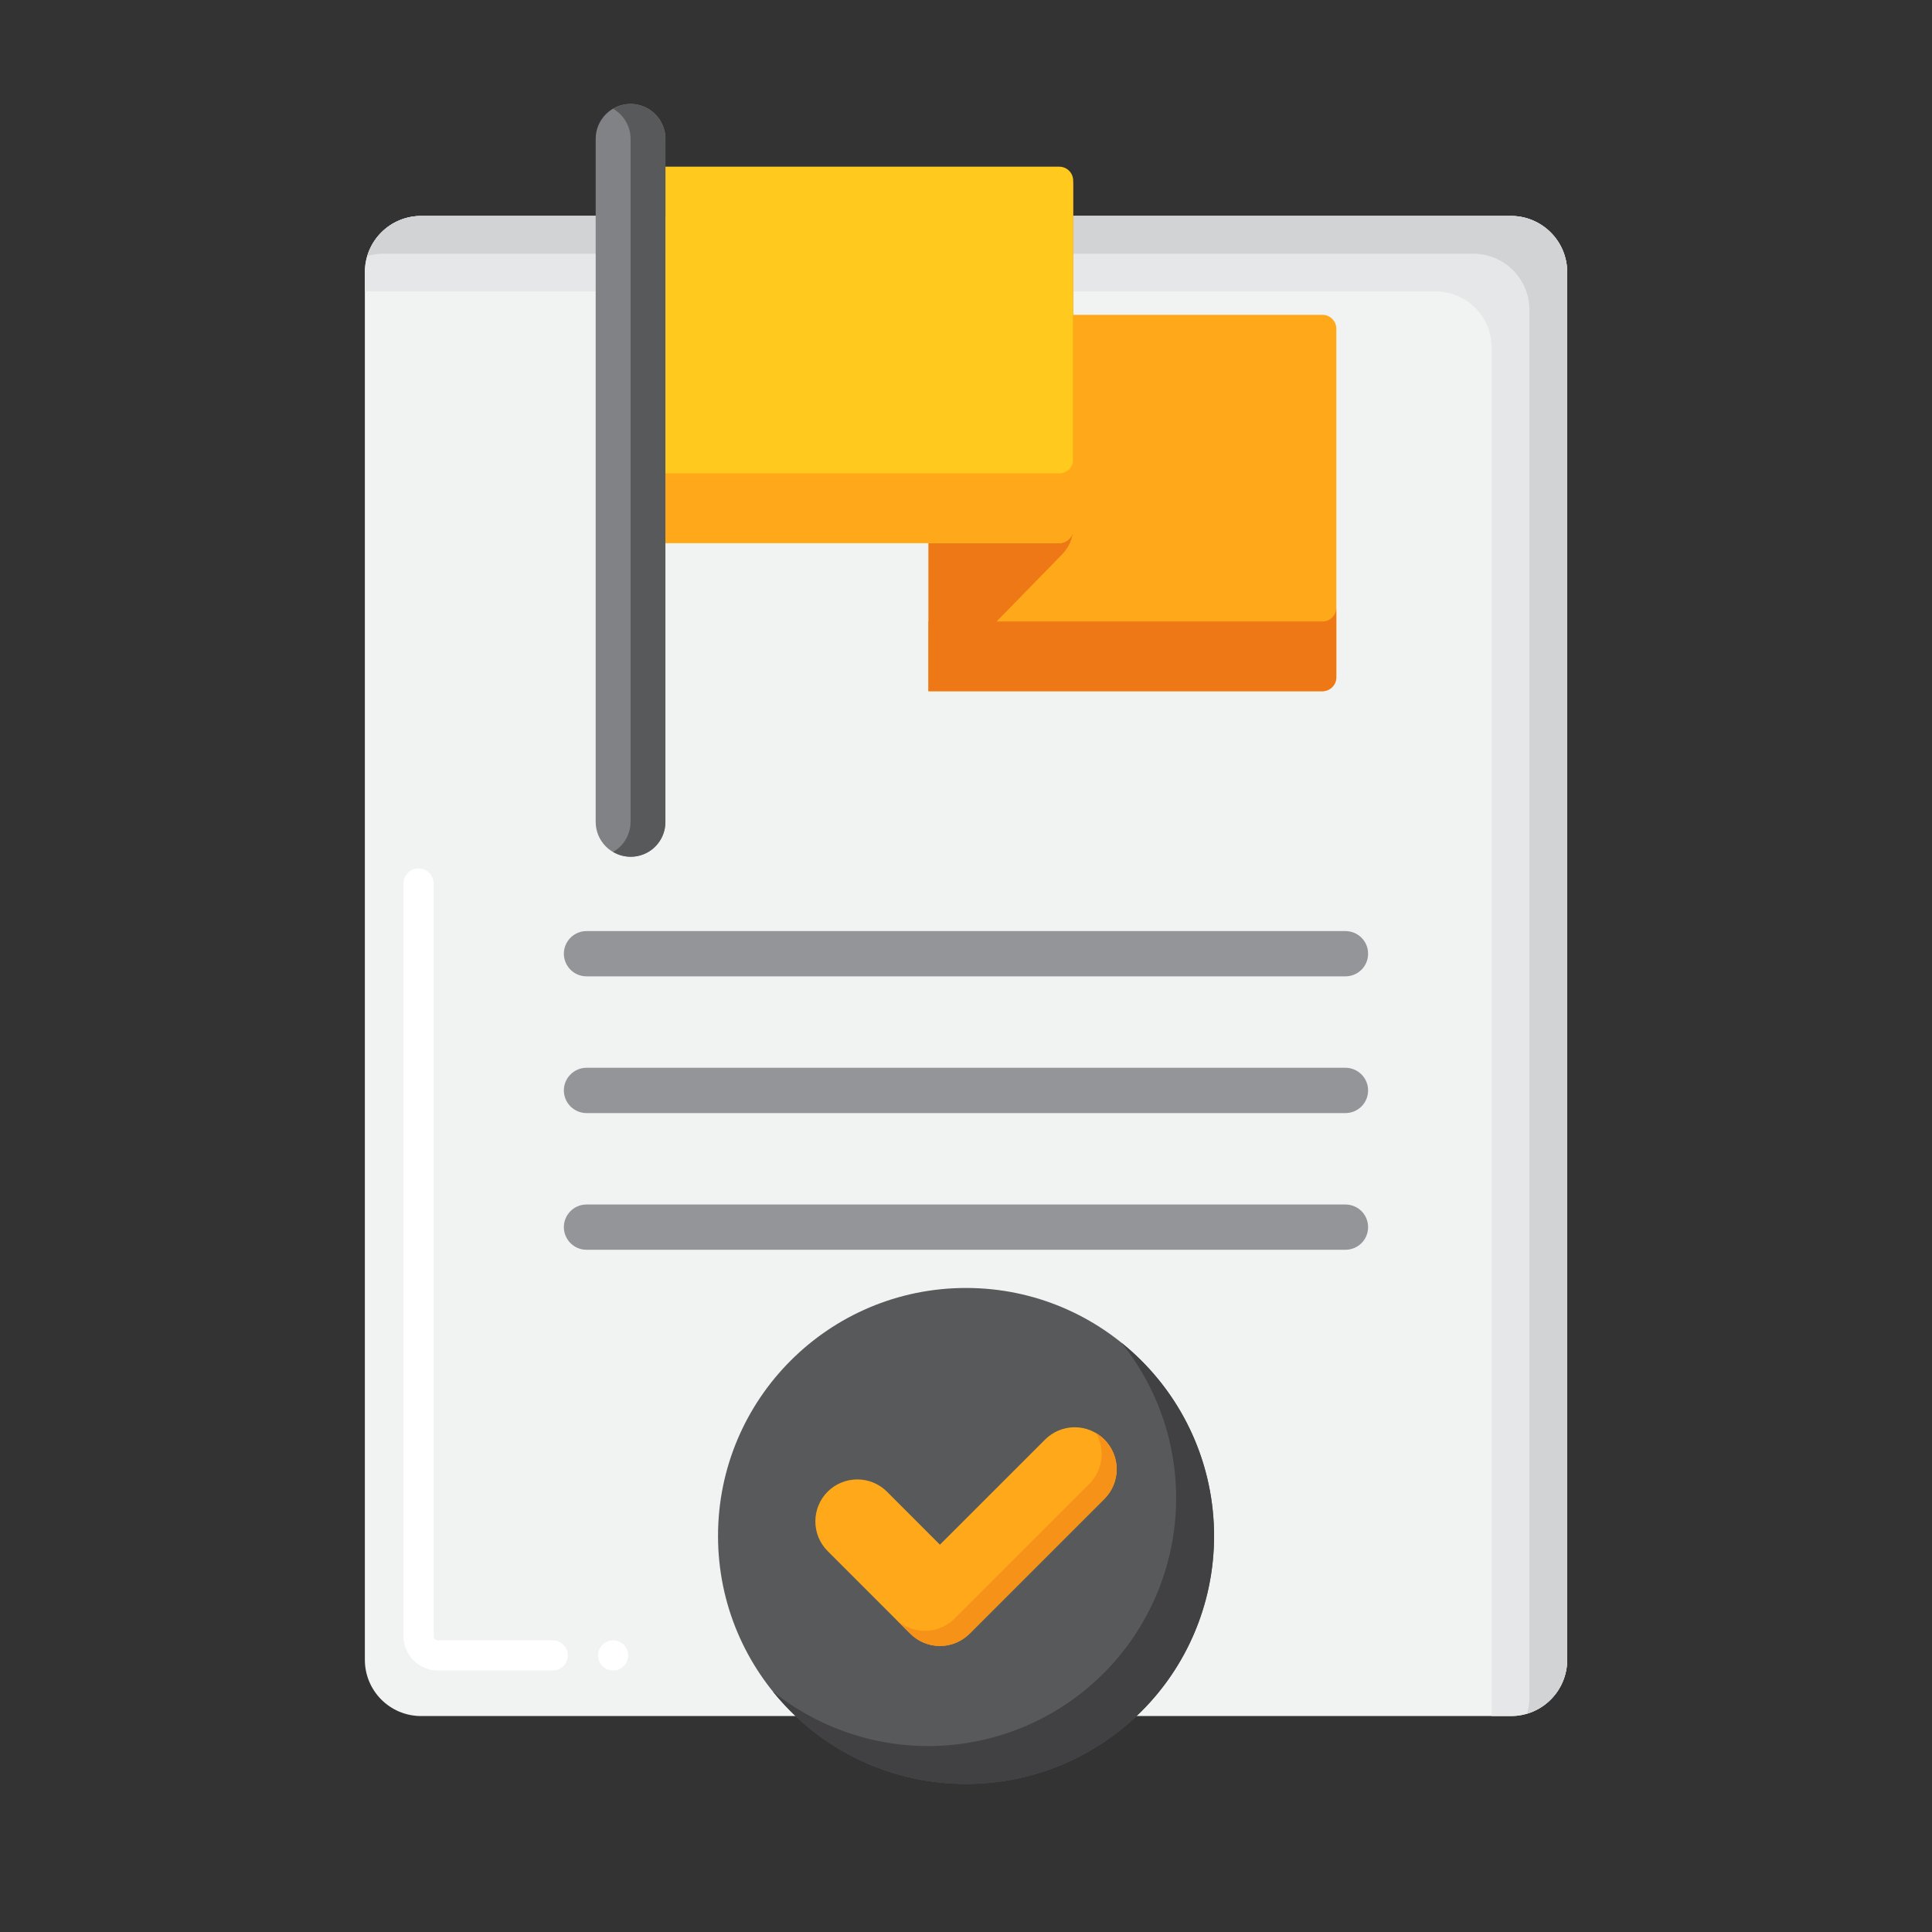 <svg width="40" height="40" viewBox="0 0 40 40" fill="none" xmlns="http://www.w3.org/2000/svg">
<rect x="0" y="0" width="40" height="40" fill="#333333" stroke="none"/>
<path d="M31.282 4.471H8.719C8.075 4.471 7.554 4.992 7.554 5.636V34.364C7.554 35.008 8.075 35.529 8.719 35.529H31.282C31.925 35.529 32.447 35.008 32.447 34.364V5.636C32.447 4.992 31.925 4.471 31.282 4.471Z" fill="#F1F2F2"/>
<path d="M27.856 20.214H12.143C12.019 20.214 11.9 20.165 11.812 20.077C11.724 19.989 11.674 19.87 11.674 19.745C11.674 19.621 11.724 19.502 11.812 19.414C11.9 19.326 12.019 19.277 12.143 19.277H27.856C27.98 19.277 28.1 19.326 28.188 19.414C28.276 19.502 28.325 19.621 28.325 19.745C28.325 19.87 28.276 19.989 28.188 20.077C28.1 20.165 27.98 20.214 27.856 20.214Z" fill="#939598"/>
<path d="M27.856 23.045H12.143C12.019 23.045 11.9 22.995 11.812 22.908C11.724 22.82 11.674 22.7 11.674 22.576C11.674 22.452 11.724 22.332 11.812 22.245C11.9 22.157 12.019 22.107 12.143 22.107H27.856C27.98 22.107 28.1 22.157 28.188 22.245C28.276 22.332 28.325 22.452 28.325 22.576C28.325 22.7 28.276 22.82 28.188 22.908C28.1 22.995 27.98 23.045 27.856 23.045Z" fill="#939598"/>
<path d="M27.856 25.875H12.143C12.019 25.875 11.9 25.826 11.812 25.738C11.724 25.65 11.674 25.531 11.674 25.406C11.674 25.282 11.724 25.163 11.812 25.075C11.9 24.987 12.019 24.938 12.143 24.938H27.856C27.98 24.938 28.1 24.987 28.188 25.075C28.276 25.163 28.325 25.282 28.325 25.406C28.325 25.531 28.276 25.65 28.188 25.738C28.1 25.826 27.98 25.875 27.856 25.875Z" fill="#939598"/>
<path d="M31.282 4.471H8.719C8.41 4.471 8.114 4.593 7.895 4.812C7.676 5.03 7.554 5.327 7.554 5.636V6.033H29.719C30.028 6.033 30.325 6.156 30.543 6.374C30.762 6.593 30.884 6.889 30.884 7.198V35.529H31.282C31.591 35.529 31.887 35.407 32.105 35.188C32.324 34.969 32.447 34.673 32.447 34.364V5.636C32.447 5.327 32.324 5.03 32.105 4.812C31.887 4.593 31.591 4.471 31.282 4.471Z" fill="#E6E7E8"/>
<path d="M31.282 4.471H8.719C8.468 4.471 8.225 4.551 8.023 4.701C7.822 4.851 7.675 5.061 7.603 5.301C7.711 5.268 7.824 5.252 7.938 5.252H30.5C30.809 5.252 31.106 5.375 31.324 5.593C31.543 5.812 31.666 6.108 31.666 6.417V35.145C31.666 35.259 31.649 35.372 31.616 35.48C31.857 35.408 32.067 35.261 32.217 35.06C32.366 34.859 32.447 34.615 32.447 34.364V5.636C32.447 5.327 32.324 5.03 32.105 4.812C31.887 4.593 31.591 4.471 31.282 4.471Z" fill="#D1D3D4"/>
<path d="M12.694 34.586C12.632 34.586 12.572 34.568 12.52 34.533C12.469 34.499 12.429 34.45 12.405 34.393C12.382 34.336 12.376 34.273 12.387 34.212C12.4 34.152 12.429 34.096 12.473 34.053C12.517 34.009 12.572 33.979 12.633 33.967C12.694 33.955 12.757 33.961 12.814 33.985C12.871 34.008 12.919 34.048 12.954 34.1C12.988 34.151 13.007 34.212 13.007 34.273C13.006 34.356 12.973 34.436 12.915 34.494C12.856 34.553 12.777 34.586 12.694 34.586ZM11.444 34.586H9.066C8.877 34.586 8.696 34.511 8.562 34.377C8.429 34.243 8.354 34.062 8.353 33.873V18.292C8.353 18.209 8.386 18.13 8.445 18.071C8.504 18.013 8.583 17.98 8.666 17.98C8.749 17.98 8.828 18.013 8.887 18.071C8.945 18.13 8.978 18.209 8.978 18.292V33.873C8.978 33.885 8.981 33.896 8.985 33.907C8.989 33.918 8.996 33.927 9.004 33.935C9.012 33.944 9.022 33.95 9.032 33.954C9.043 33.959 9.054 33.961 9.066 33.961H11.444C11.527 33.961 11.606 33.994 11.665 34.053C11.724 34.111 11.757 34.191 11.757 34.273C11.757 34.356 11.724 34.436 11.665 34.494C11.606 34.553 11.527 34.586 11.444 34.586Z" fill="white"/>
<path d="M19.224 6.518H27.378C27.416 6.518 27.454 6.525 27.489 6.54C27.524 6.554 27.556 6.575 27.582 6.602C27.609 6.629 27.631 6.661 27.645 6.696C27.66 6.731 27.667 6.768 27.667 6.806V14.022C27.667 14.099 27.637 14.172 27.582 14.226C27.528 14.28 27.455 14.311 27.378 14.311H19.224V6.518Z" fill="#FFA91A"/>
<path d="M27.378 12.867H19.224V14.311H27.378C27.455 14.311 27.529 14.28 27.583 14.226C27.637 14.172 27.667 14.099 27.667 14.022V12.579C27.667 12.655 27.637 12.729 27.583 12.783C27.529 12.837 27.455 12.867 27.378 12.867Z" fill="#EF7816"/>
<path d="M21.994 11.474L19.224 14.311V6.518L21.971 3.704C21.992 3.684 22.017 3.67 22.045 3.664C22.073 3.658 22.103 3.661 22.129 3.672C22.156 3.682 22.178 3.701 22.195 3.725C22.211 3.748 22.219 3.776 22.219 3.805V10.922C22.219 11.128 22.138 11.327 21.994 11.474Z" fill="#EF7816"/>
<path d="M13.777 3.451H21.93C22.007 3.451 22.08 3.481 22.134 3.535C22.189 3.589 22.219 3.663 22.219 3.739V10.955C22.219 11.032 22.189 11.105 22.134 11.159C22.08 11.213 22.007 11.244 21.93 11.244H13.777V3.451Z" fill="#FFC91D"/>
<path d="M21.931 9.801H13.777V11.244H21.931C22.007 11.244 22.081 11.214 22.135 11.159C22.189 11.105 22.219 11.032 22.219 10.955V9.512C22.219 9.589 22.189 9.662 22.135 9.716C22.081 9.77 22.007 9.801 21.931 9.801Z" fill="#FFA91A"/>
<path d="M13.055 17.738C12.864 17.738 12.68 17.662 12.545 17.527C12.409 17.392 12.333 17.208 12.333 17.017V2.873C12.333 2.682 12.409 2.499 12.545 2.363C12.68 2.228 12.864 2.152 13.055 2.152C13.246 2.152 13.43 2.228 13.565 2.363C13.7 2.499 13.777 2.682 13.777 2.873V17.017C13.777 17.208 13.7 17.392 13.565 17.527C13.43 17.662 13.246 17.738 13.055 17.738Z" fill="#808285"/>
<path d="M13.055 2.152C12.928 2.152 12.803 2.187 12.694 2.252C12.803 2.315 12.894 2.405 12.958 2.514C13.021 2.623 13.055 2.747 13.055 2.873V17.017C13.055 17.143 13.021 17.267 12.958 17.376C12.894 17.485 12.803 17.575 12.694 17.638C12.803 17.703 12.928 17.737 13.055 17.738C13.182 17.739 13.306 17.706 13.416 17.643C13.527 17.58 13.618 17.488 13.681 17.378C13.744 17.268 13.777 17.143 13.776 17.017V2.873C13.776 2.682 13.7 2.498 13.565 2.363C13.43 2.228 13.246 2.152 13.055 2.152Z" fill="#58595B"/>
<path d="M20 36.934C22.836 36.934 25.135 34.636 25.135 31.8C25.135 28.965 22.836 26.666 20 26.666C17.165 26.666 14.866 28.965 14.866 31.8C14.866 34.636 17.165 36.934 20 36.934Z" fill="#58595B"/>
<path d="M23.219 27.8C24.012 28.786 24.412 30.031 24.343 31.294C24.274 32.558 23.742 33.752 22.847 34.646C21.952 35.541 20.758 36.074 19.495 36.143C18.231 36.211 16.987 35.811 16 35.019C16.452 35.581 17.017 36.041 17.659 36.37C18.3 36.7 19.004 36.89 19.724 36.929C20.444 36.968 21.165 36.855 21.838 36.597C22.511 36.339 23.123 35.942 23.633 35.432C24.143 34.923 24.54 34.311 24.797 33.638C25.055 32.964 25.168 32.244 25.129 31.524C25.09 30.804 24.9 30.1 24.571 29.458C24.242 28.817 23.781 28.252 23.219 27.8Z" fill="#414042"/>
<path d="M19.46 34.078C19.346 34.078 19.233 34.056 19.128 34.012C19.023 33.969 18.927 33.904 18.846 33.824L17.135 32.113C16.972 31.95 16.881 31.729 16.881 31.498C16.881 31.268 16.972 31.047 17.135 30.884C17.298 30.721 17.519 30.63 17.75 30.63C17.98 30.63 18.201 30.721 18.364 30.884L19.46 31.981L21.637 29.805C21.799 29.642 22.02 29.55 22.251 29.55C22.481 29.55 22.702 29.642 22.865 29.805C23.028 29.968 23.12 30.189 23.12 30.419C23.12 30.649 23.028 30.87 22.865 31.033L20.075 33.823C19.994 33.904 19.898 33.968 19.793 34.012C19.688 34.056 19.575 34.078 19.46 34.078Z" fill="#FFA91A"/>
<path d="M22.865 29.804C22.813 29.752 22.753 29.706 22.689 29.668C22.786 29.834 22.825 30.027 22.8 30.218C22.775 30.408 22.689 30.585 22.553 30.721L19.762 33.511C19.599 33.674 19.378 33.765 19.148 33.765C18.918 33.765 18.697 33.674 18.534 33.511L18.846 33.823C19.009 33.986 19.23 34.078 19.46 34.078C19.691 34.078 19.912 33.986 20.075 33.823L22.865 31.033C23.028 30.87 23.12 30.649 23.12 30.419C23.12 30.188 23.028 29.967 22.865 29.804Z" fill="#F79219"/>
<path d="M19.148 31.668L18.364 30.884L18.363 30.883L19.148 31.668Z" fill="#F79219"/>
</svg>
